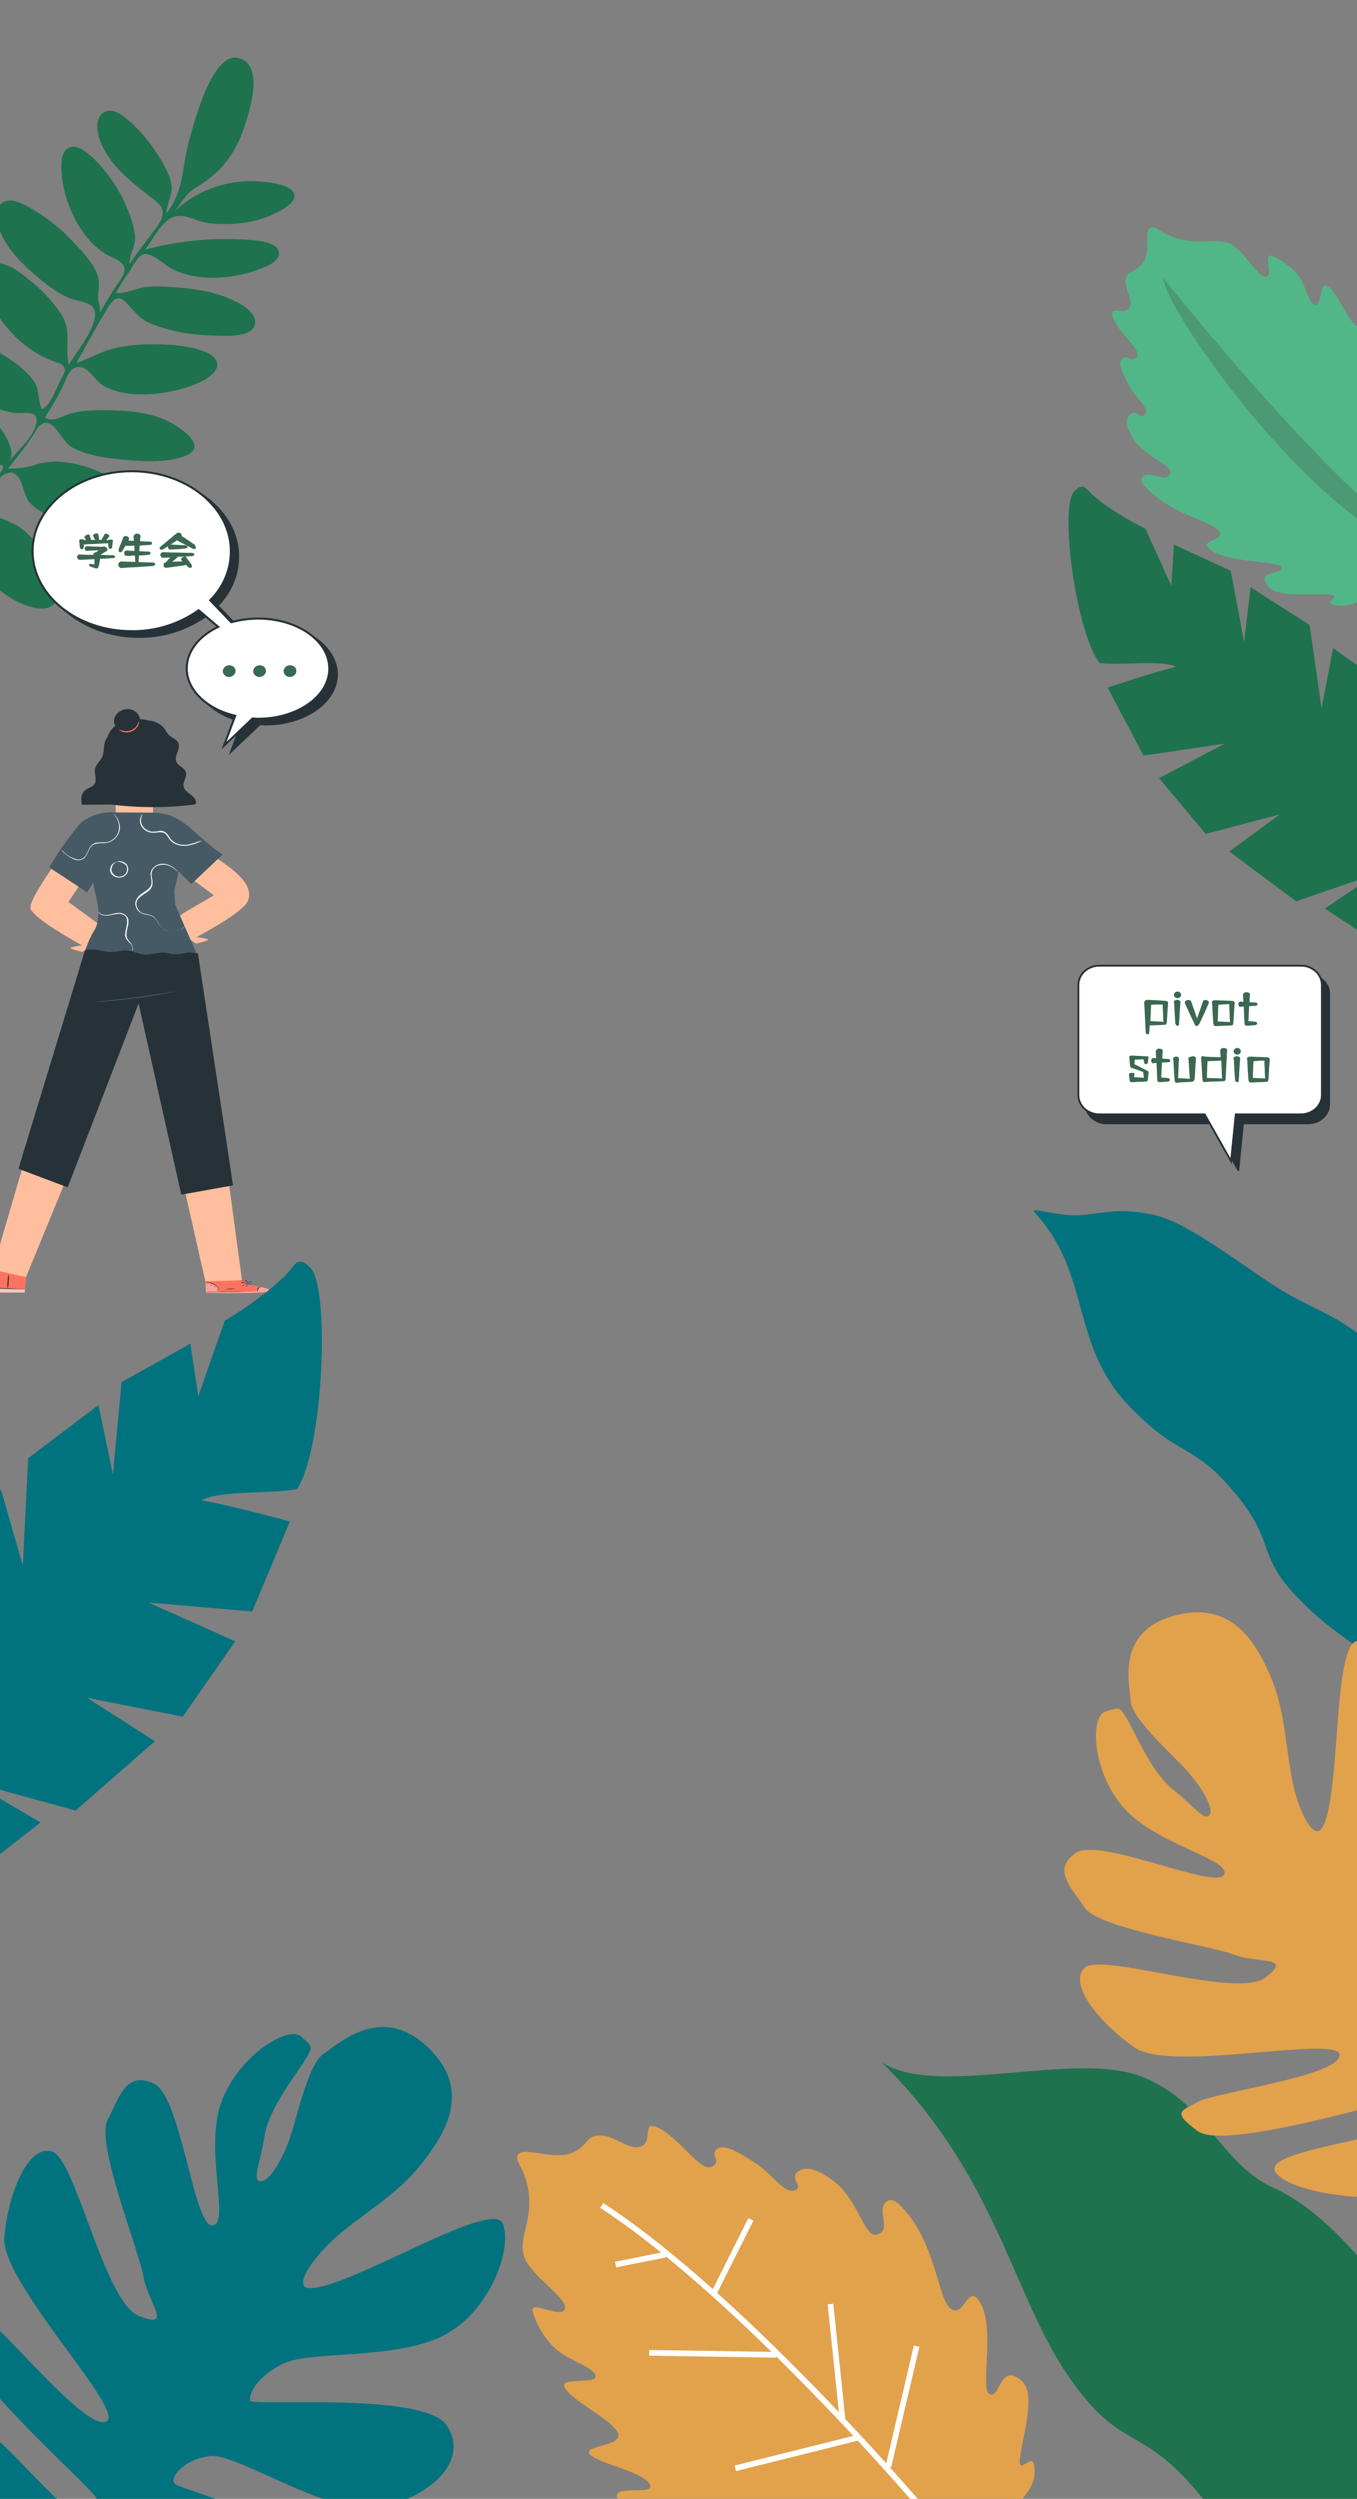<svg width="409" height="753" viewBox="0 0 409 753" fill="none" xmlns="http://www.w3.org/2000/svg">
<rect x="0" y="0" width="409" height="753" fill="#808080" stroke="none"/>
<g clip-path="url(#clip0_308_3935)">
<path d="M-0.872 65.5C-0.982 64 -0.763 62.2 0.545 61.2C3.381 59.1 7.635 61.8 10.034 63.2C14.615 65.9 18.65 69.2 22.141 73L21.595 72.4C24.54 75.6 28.139 79 29.448 83.1C30.212 85.5 29.557 87.4 29.557 89.8C29.557 91.1 30.648 93.3 29.884 94.6C31.411 92 32.938 89.4 34.574 86.8C35.556 85.3 37.846 82.7 37.519 80.8C37.083 78.5 33.483 77.6 31.629 76.4C23.886 71.6 19.087 60.4 18.541 52.1C18.432 50.2 18.214 46.4 20.177 44.9C22.795 42.8 26.394 46.1 28.248 47.8C32.611 52.1 35.992 57.1 38.173 62.5C39.482 65.2 40.246 68 40.682 70.9C41.009 74.1 38.937 76.6 39.046 79.6C41.009 76.6 43.191 73.8 45.372 70.9C46.79 68.8 49.516 66.1 48.971 63.5C48.753 62.1 47.553 61.1 46.462 60.2C40.246 55.3 34.138 51 30.757 43.8C29.557 41.2 28.139 36.3 30.975 34.1C33.811 31.8 37.628 35.3 39.7 37.1C43.081 40.3 45.917 43.8 48.208 47.7C49.843 50.3 51.48 53.3 51.698 56.3C51.916 59.1 50.171 61.5 50.171 64.3C55.624 57.3 54.752 50.3 57.042 42.2C58.351 37.6 64.131 14.2 72.638 17.7C79.619 20.5 75.038 34.1 73.511 38.6C72.093 43 69.803 47 66.64 50.6C64.349 52.9 61.841 54.9 58.896 56.6C55.515 58.7 54.533 61.7 52.025 64.3C57.696 58.5 65.658 55 74.165 54.6C77.328 54.5 88.235 54.8 88.78 58.9C88.78 61 86.272 62.4 84.636 63.4C79.291 66.5 72.857 67.7 66.531 67.5C64.022 67.5 61.514 67.1 59.223 66.3C57.478 65.7 55.406 64.8 53.443 65.1C48.862 65.7 46.244 72.2 43.736 75.2C54.424 72.4 65.549 71.4 76.674 72.4C79.51 72.7 85.181 73.6 83.872 77.3C83.218 79.1 80.491 80.2 78.746 80.9C70.784 84.1 59.66 85.1 51.807 81C49.625 79.9 45.699 75.8 43.081 76.7C41.445 77.2 39.918 80.5 39.046 81.7C37.519 83.8 36.21 86 34.901 88.3C37.737 88.5 40.028 87.3 42.754 86.7C45.808 86.1 48.862 86.3 51.916 86.5C57.478 86.9 63.368 87.6 68.494 89.7C71.548 91 77.001 93.5 76.892 97.2C76.674 102 67.403 101.2 64.022 101.1C57.914 101 51.807 99.9 46.135 97.8C41.773 96.2 40.682 93.7 37.628 90.8C35.229 88.5 33.593 90.9 32.175 93.2C29.012 98.5 26.067 104 23.013 109.4C26.285 108.3 29.23 106.6 32.502 105.5C36.101 104.4 39.919 103.9 43.627 103.8C49.407 103.6 56.388 103.9 61.732 106C67.621 108.4 65.876 112.2 61.405 114.6C53.77 118.7 38.282 121.1 30.539 115.8C28.248 114.2 26.285 109.9 23.013 110.7C20.614 111.3 19.85 114.6 18.978 116.3C17.451 119.6 15.488 122.7 13.524 125.8C16.033 127.5 18.759 125.3 21.268 124.6C24.758 123.6 28.466 123.6 31.957 123.6C38.064 123.7 44.608 124.1 50.171 126.7C53.77 128.4 63.15 134.3 56.06 137.3C51.48 139.2 45.59 139.1 40.682 138.8C34.683 138.4 26.939 137.7 21.704 134.8C18.978 133.3 17.233 128.2 14.397 127.5C11.779 126.9 10.798 130.1 9.489 131.9C7.308 135.1 4.908 138.2 2.4 141.2C5.344 141.3 8.289 140.9 11.125 139.9C14.07 139 17.342 138.9 20.395 139.4C25.303 140.1 29.884 141.8 34.029 144.3C37.955 146.6 47.553 153.2 40.573 157C32.066 161.7 15.815 158.1 9.271 151.8C6.871 149.6 7.198 144.1 4.145 142.6C0.327 140.8 -5.999 151 -7.962 153.2C-2.399 155.7 3.054 156.2 7.744 160.3C11.234 163.5 13.961 167.3 15.706 171.5C17.996 176.8 19.087 185.1 10.252 183.1C1.091 181.2 -10.579 170.1 -9.271 161C-9.052 159.7 -7.526 157 -7.744 155.7C-8.507 152.6 -11.016 156.6 -11.997 157.6C-14.615 160.1 -17.341 162.5 -20.068 164.8C-23.449 167.7 -26.939 170.6 -30.102 173.8C-30.975 174.7 -35.992 180.5 -37.301 177.3C-38.173 175.1 -33.265 172.4 -31.738 171.5C-27.703 169 -23.886 166.3 -20.286 163.3C-18.214 161.5 -16.142 159.7 -14.179 157.9C-12.87 156.7 -8.18 153.8 -11.016 152.7C-12.106 152.3 -13.96 153.3 -15.051 153.5C-16.687 153.8 -18.432 153.8 -20.177 153.7C-26.067 153.3 -32.175 151.1 -37.192 148.2C-40.027 146.5 -51.152 138.8 -42.1 136.8C-35.774 135.5 -28.03 137.6 -22.25 139.9C-16.142 142.4 -12.215 147 -9.052 152.3C-6.435 149.6 -3.599 147.1 -1.309 144.2C-0.872 143.7 1.418 141.2 0.873 140.4C0.109 139.5 -3.163 140.8 -4.144 140.9C-13.415 141.8 -23.449 135 -28.575 128.3C-30.539 125.8 -32.175 122 -28.903 119.9C-25.631 117.8 -19.959 119.1 -16.36 119.9C-10.797 121.2 -4.799 123.6 -0.982 127.7C1.091 130 5.017 136 2.727 139C5.453 135.6 10.361 131.6 11.016 127.2C11.561 123.3 7.089 124.8 4.036 124.4C-4.799 123 -15.051 115.3 -18.977 108C-21.486 103.3 -17.341 101.8 -12.325 102.3C-6.544 102.9 -1.091 105.4 3.49 108.6C6.108 110.4 9.053 112.8 10.579 115.5C11.997 118 11.343 120.9 12.652 123.3C15.16 122.3 17.015 117.1 17.996 115C18.432 114.1 19.632 112.4 19.523 111.4C19.305 109.6 17.56 109.4 15.924 108.8C6.98 105.5 -0.654 97.2 -3.708 88.9C-4.69 86.1 -6.108 81 -2.29 79.6C1.418 78.3 6.217 82.2 8.616 84.2C12.652 87.3 16.142 91 18.759 95.2C21.595 100 19.523 105 20.723 110C22.577 106.4 31.848 96 27.485 92C25.303 90.7 22.25 90.6 19.959 89.4C15.924 87.5 11.997 84.2 8.507 81C4.036 76.9 -0.436 71.6 -0.872 65.5Z" fill="#1E724E"/>
<path d="M29.775 278.5L28.576 277.6V277.5V277.6L20.614 271.8L23.995 266.7L15.815 261.2C15.815 261.6 8.18 272 9.271 274C10.689 276.9 20.614 282.6 24.758 284.9C23.668 285 22.577 285.2 21.486 285.5C20.395 285.8 23.777 286.6 24.649 286.8C24.976 286.9 25.631 286.4 26.285 285.8L26.503 285.9L26.721 285.4C27.485 284.7 28.139 284 28.794 283.2C29.012 282.4 29.012 281.5 28.903 280.7L29.775 278.5Z" fill="#FFBE9D"/>
<path d="M54.206 276L55.406 275.1V275V275.1L64.458 269.8L55.733 263.3L63.259 257.3C69.148 261.1 76.892 266.1 74.711 271.5C73.511 274.5 63.368 280.2 59.223 282.4C60.314 282.5 61.404 282.7 62.495 283C63.477 283.3 60.205 284.1 59.332 284.3C59.005 284.4 58.351 283.9 57.696 283.3L57.478 283.4L57.26 282.9C56.496 282.2 55.842 281.5 55.188 280.7C54.969 279.9 54.969 279 55.079 278.2L54.206 276Z" fill="#FFBE9D"/>
<path d="M40.027 251.4C40.791 251.5 41.554 251.4 42.209 251.1C42.972 250.9 43.627 250.5 44.172 250.1C44.717 249.7 45.154 249.1 45.481 248.5C45.808 247.9 46.026 247.2 46.026 246.5C46.135 243.7 46.244 240.9 46.244 240.9C46.244 240.9 50.825 240.5 51.261 236.3C51.697 232.1 51.479 222.4 51.479 222.4C48.971 221.2 46.135 220.7 43.299 220.9C40.464 221.1 37.737 221.9 35.337 223.4L34.683 223.8L34.901 246.4C34.901 247.7 35.447 248.9 36.428 249.9C37.301 250.7 38.609 251.3 40.027 251.4Z" fill="#FFBE9D"/>
<path d="M39.809 216.8C37.083 216.7 34.465 218.4 33.156 220.5C31.848 222.6 31.629 224.9 31.411 227.3C31.302 231.9 31.411 236.4 31.738 241C31.738 241.3 31.848 241.7 32.066 242C32.393 242.3 32.829 242.4 33.265 242.4C41.773 243.5 50.389 243.5 58.896 242.4C59.441 241.5 58.678 240.4 57.805 239.7C56.933 239 55.733 238.3 55.406 237.3C54.861 235.7 56.606 234 55.951 232.5C55.406 231.3 53.77 230.8 53.225 229.7C52.243 227.8 54.752 225.5 53.661 223.7C53.115 222.7 51.698 222.3 50.934 221.5C50.171 220.8 49.843 219.8 49.189 219.1C47.989 217.9 46.353 217.2 44.608 217.1C43.081 216.7 41.445 216.6 39.809 216.8Z" fill="#263238"/>
<path d="M33.265 221.6C32.066 222.1 31.52 223.4 31.411 224.6C31.193 225.8 31.302 227.1 30.757 228.2C30.211 229.3 29.012 230.3 28.684 231.5C28.248 233.1 29.448 235.1 28.357 236.4C27.703 237.3 26.285 237.5 25.522 238.3C24.322 239.3 24.431 241.1 24.649 242.5L39.918 242.4" fill="#263238"/>
<path d="M38.828 220.1C39.7 220.1 40.573 219.8 41.227 219.2C41.882 218.6 42.209 217.9 42.209 217C42.209 216.2 41.773 215.4 41.227 214.8C40.573 214.2 39.809 213.8 38.937 213.7C38.064 213.6 37.192 213.8 36.428 214.2C35.665 214.6 35.01 215.2 34.683 215.9C34.356 216.6 34.247 217.3 34.465 218.1C34.792 218.8 35.338 219.4 35.992 219.7C36.755 220.1 37.519 220.3 38.391 220.3C39.264 220.3 40.027 220.1 40.791 219.7" fill="#263238"/>
<path d="M41.882 217.4C41.991 217.8 41.882 218.2 41.663 218.5C41.336 219.4 40.573 220 39.7 220.4C38.828 220.8 37.737 220.8 36.864 220.5C36.21 220.3 35.774 220 35.883 219.9C35.883 219.9 36.319 220.1 36.974 220.2C37.846 220.4 38.828 220.4 39.591 220C40.464 219.7 41.118 219 41.445 218.3C41.773 217.8 41.773 217.4 41.882 217.4Z" fill="#FF725E"/>
<path d="M57.696 266.4L53.879 262.7L52.57 268.2L52.788 272.5C52.788 272.7 57.805 284 57.805 284C59.877 288.3 60.641 292.9 60.205 297.6L23.776 296.6C23.776 296.6 24.322 286.9 28.357 280.5C30.211 277.6 29.775 273.2 28.903 269.9C28.575 268.8 28.248 267.1 28.139 266V265.8L26.285 268.9L14.833 261.4C18.541 254.9 23.995 248.2 24.649 247.7C27.049 245.9 29.993 244.9 33.047 244.8L47.226 244.9C47.989 245 48.753 245.1 49.407 245.3C51.152 245.4 54.206 246.8 57.587 249.7C60.423 252.2 63.695 255.3 67.076 257.5L57.696 266.4Z" fill="#455A64"/>
<path d="M34.138 245.1C34.138 245.1 34.247 245.2 34.356 245.3C34.574 245.5 34.683 245.7 34.901 245.9C35.556 246.7 35.883 247.6 36.101 248.6C36.21 249.3 36.21 250.1 35.883 250.8C35.665 251.5 35.228 252.1 34.683 252.7C34.029 253.3 33.156 253.8 32.175 254C31.193 254.2 30.211 254 29.23 254.2C28.794 254.3 28.357 254.4 27.921 254.7C27.594 255 27.267 255.3 27.049 255.7C26.612 256.5 26.394 257.3 25.849 258C25.631 258.4 25.303 258.7 24.867 258.9C24.54 259.1 24.104 259.2 23.667 259.2C22.904 259.2 22.14 259 21.595 258.6C20.613 258.1 19.85 257.5 19.087 256.8C18.869 256.6 18.759 256.4 18.65 256.2C18.541 256 18.541 256 18.541 256C18.541 256 18.759 256.3 19.305 256.8C19.959 257.5 20.832 258.1 21.813 258.5C22.468 258.8 23.122 259 23.776 259C24.104 259 24.54 258.9 24.867 258.7C25.194 258.5 25.521 258.2 25.74 257.9C26.176 257.3 26.503 256.4 26.939 255.6C27.157 255.2 27.485 254.8 27.812 254.5C28.248 254.2 28.684 254 29.23 253.9C30.32 253.8 31.302 253.9 32.175 253.8C33.047 253.6 33.811 253.2 34.465 252.6C35.01 252.1 35.447 251.4 35.665 250.7C35.883 250.1 35.883 249.4 35.883 248.8C35.774 247.9 35.447 246.9 34.901 246.1C34.356 245.4 34.138 245.1 34.138 245.1Z" fill="#F5F5F5"/>
<path d="M35.338 259.6C35.556 259.5 35.774 259.5 35.992 259.5C36.537 259.5 37.192 259.7 37.628 260C37.955 260.2 38.282 260.5 38.392 260.9C38.61 261.3 38.719 261.7 38.61 262.2C38.61 262.7 38.392 263.2 37.955 263.6C37.628 264 37.083 264.3 36.537 264.4C35.992 264.5 35.447 264.5 34.901 264.3C34.356 264.1 33.92 263.8 33.593 263.4C33.265 263 33.156 262.6 33.156 262.2C33.156 261.8 33.265 261.4 33.374 261.1C33.593 260.6 34.029 260.2 34.574 259.9C34.901 259.7 35.12 259.6 35.338 259.6C35.338 259.6 35.12 259.7 34.792 259.9C34.356 260.2 34.029 260.6 33.811 261.1C33.702 261.4 33.593 261.8 33.593 262.2C33.593 262.6 33.811 262.9 34.029 263.2C34.356 263.6 34.683 263.9 35.12 264C35.556 264.2 36.101 264.2 36.537 264.1C36.974 264 37.41 263.7 37.737 263.4C38.064 263.1 38.282 262.6 38.282 262.2C38.282 261.8 38.282 261.5 38.173 261.1C38.064 260.8 37.737 260.5 37.41 260.3C36.974 260 36.428 259.8 35.883 259.7C35.556 259.6 35.338 259.7 35.338 259.6Z" fill="#F5F5F5"/>
<path d="M60.968 253.3C60.641 253.5 60.423 253.6 60.096 253.7C59.332 254.1 58.46 254.4 57.587 254.6C56.279 255 54.861 255 53.552 254.6C52.788 254.4 52.025 253.9 51.48 253.4C50.934 252.8 50.607 252.1 50.062 251.5C49.844 251.2 49.516 251 49.08 250.9C48.753 250.8 48.317 250.8 47.88 250.8C47.117 250.9 46.244 251 45.481 250.9C44.827 250.8 44.172 250.5 43.627 250.1C43.081 249.7 42.645 249.2 42.427 248.6C42.1 247.8 42.1 246.9 42.427 246.1C42.536 245.9 42.645 245.7 42.754 245.5C42.863 245.4 42.863 245.3 42.972 245.3C42.863 245.6 42.754 245.9 42.645 246.1C42.427 246.9 42.427 247.7 42.754 248.5C42.972 249 43.409 249.5 43.954 249.9C44.499 250.3 45.045 250.5 45.699 250.6C46.462 250.6 47.226 250.6 47.989 250.4C48.426 250.3 48.862 250.4 49.298 250.5C49.734 250.7 50.062 250.9 50.389 251.3C50.934 251.9 51.261 252.7 51.807 253.2C52.352 253.7 52.897 254.1 53.661 254.3C54.861 254.7 56.279 254.7 57.478 254.3C58.351 254.1 59.223 253.8 59.987 253.5C60.314 253.5 60.641 253.3 60.968 253.3Z" fill="#F5F5F5"/>
<path d="M55.951 278.8C55.951 278.9 55.951 278.9 55.951 278.8C55.842 279 55.842 279 55.733 279.1C55.515 279.4 55.188 279.7 54.861 279.9C54.315 280.3 53.661 280.5 53.007 280.7C52.134 280.9 51.152 280.8 50.389 280.5C49.407 280.1 48.535 279.5 47.989 278.6C47.335 277.7 46.899 276.6 45.808 276.1C45.263 275.8 44.608 275.7 43.954 275.6C43.191 275.5 42.536 275.2 41.991 274.8C41.445 274.3 41.009 273.7 40.9 273C40.682 272.3 40.791 271.6 41.118 271C41.445 270.4 41.991 269.8 42.536 269.4C43.081 269 43.736 268.6 44.281 268.2C44.827 267.8 45.263 267.3 45.481 266.8C45.699 266.2 45.699 265.7 45.59 265.1C45.481 264.5 45.481 263.9 45.372 263.4C45.372 262.8 45.59 262.3 45.917 261.8C46.244 261.4 46.681 261 47.117 260.8C47.553 260.5 48.099 260.4 48.644 260.3C49.516 260.2 50.498 260.4 51.261 260.8C51.807 261.1 52.352 261.4 52.897 261.9C53.225 262.2 53.443 262.5 53.77 262.8C53.879 262.9 53.988 263 53.988 263.1C53.988 263.1 53.661 262.7 52.788 262C52.352 261.6 51.807 261.3 51.152 261C50.389 260.6 49.516 260.5 48.644 260.6C48.099 260.7 47.662 260.8 47.226 261C46.79 261.2 46.353 261.6 46.135 262C45.808 262.4 45.699 263 45.699 263.5C45.699 264.1 45.808 264.6 45.917 265.2C46.026 265.8 46.026 266.5 45.808 267.1C45.59 267.7 45.154 268.3 44.499 268.7C43.954 269.1 43.3 269.5 42.754 269.9C42.209 270.3 41.664 270.8 41.336 271.3C41.118 271.9 41.009 272.5 41.227 273.1C41.336 273.7 41.773 274.3 42.209 274.7C43.191 275.6 44.717 275.3 45.917 276C46.462 276.3 46.899 276.8 47.226 277.3C47.553 277.8 47.88 278.3 48.099 278.7C48.644 279.5 49.407 280.2 50.389 280.5C51.152 280.8 52.025 280.9 52.897 280.7C53.552 280.6 54.097 280.4 54.642 280C55.188 279.6 55.624 279.2 55.951 278.8Z" fill="#F5F5F5"/>
<path d="M39.591 286.5C39.809 286.3 39.919 286.1 39.919 285.9C39.919 285.6 39.919 285.2 39.7 284.9C39.591 284.6 39.373 284.3 39.046 284.1C38.719 283.7 38.282 283.3 38.064 282.9C37.737 282.4 37.628 281.8 37.737 281.2C37.846 280 38.392 278.7 38.282 277.4C38.282 277.1 38.173 276.8 38.064 276.5C37.955 276.2 37.737 276 37.41 275.8C36.865 275.5 36.21 275.3 35.556 275.4C34.356 275.5 33.156 275.9 32.175 275.9C31.738 275.9 31.411 275.9 30.975 275.8C30.648 275.7 30.212 275.5 29.993 275.3C29.884 275.2 29.666 275 29.666 274.8C29.557 274.7 29.557 274.6 29.557 274.6C29.666 274.8 29.884 275 30.102 275.2C30.648 275.6 31.411 275.8 32.175 275.7C33.156 275.7 34.247 275.2 35.556 275.1C36.319 275 36.974 275.2 37.628 275.6C37.955 275.8 38.173 276.1 38.392 276.4C38.61 276.7 38.719 277.1 38.719 277.4C38.828 278.8 38.173 280.1 38.173 281.2C38.064 281.7 38.173 282.3 38.392 282.8C38.61 283.2 38.937 283.6 39.264 284C39.591 284.3 39.809 284.7 39.919 285.1C40.028 285.4 40.028 285.7 40.028 286C40.028 286.4 39.591 286.5 39.591 286.5Z" fill="#F5F5F5"/>
<path d="M25.195 289.6C24.54 290.6 -2.727 384.4 -2.727 384.4L6.871 387.2L43.518 298L25.195 289.6Z" fill="#FFBE9D"/>
<path d="M41.773 297.1L61.95 386.4L73.075 386.8L60.314 292.3L41.773 297.1Z" fill="#FFBE9D"/>
<path d="M25.631 286.3L5.562 352.2L20.396 357.8L41.773 302.4L54.642 360L70.239 357.2L59.66 287.3L58.242 287.1C57.369 287 56.497 287 55.624 287.2L54.642 287.4C53.552 287.6 52.352 287.6 51.261 287.4L50.607 287.2C49.625 287 48.535 287 47.444 287.2L45.699 287.5C44.39 287.7 43.081 287.7 41.882 287.3L40.137 286.8C38.937 286.4 37.737 286.3 36.537 286.5L34.901 286.8C34.029 286.9 33.047 286.9 32.175 286.8L29.448 286.3C28.357 286.1 27.158 286.1 25.958 286.2L25.631 286.3Z" fill="#263238"/>
<path d="M52.788 298.8C52.461 298.9 52.243 299 51.916 299C51.37 299.1 50.498 299.3 49.407 299.5C47.226 299.9 44.281 300.4 41.009 300.8C37.737 301.2 34.683 301.5 32.611 301.7C31.52 301.8 30.648 301.9 29.993 301.9C29.666 301.9 29.339 301.9 29.012 301.9C29.339 301.8 29.666 301.8 29.993 301.8L32.502 301.5C34.683 301.3 37.628 300.9 40.9 300.5C44.172 300.1 47.117 299.6 49.298 299.3L51.807 298.9C52.243 298.9 52.461 298.8 52.788 298.8Z" fill="#455A64"/>
<path d="M73.729 386.9V385.8L61.95 386.1L62.059 389.6H62.822C66.094 389.7 79.292 389.8 81.364 389.2C83.654 388.5 73.729 386.9 73.729 386.9Z" fill="#FF725E"/>
<g opacity="0.6">
<path opacity="0.6" d="M66.204 389.4C65.985 388.5 65.44 387.8 64.677 387.3C63.913 386.8 62.932 386.6 61.95 386.7L62.059 389.5L66.204 389.4Z" fill="white"/>
</g>
<g opacity="0.6">
<path opacity="0.6" d="M78.528 387.8C78.528 387.8 82.018 388.6 81.582 389.1C81.146 389.6 67.84 389.9 61.95 389.6V389.4L77.546 389.1C77.546 389.1 77.874 387.8 78.528 387.8Z" fill="white"/>
</g>
<path d="M61.841 389.4C61.95 389.4 61.95 389.4 62.059 389.4H62.604H64.677C66.422 389.4 68.93 389.4 71.657 389.3C74.383 389.2 76.892 389.1 78.637 389L80.709 388.9H81.255C81.364 388.9 81.364 388.9 81.473 388.9H81.255H80.709L78.637 389C76.892 389.1 74.383 389.2 71.657 389.2C68.93 389.3 66.422 389.3 64.677 389.3H62.604H62.059L61.841 389.4Z" fill="#263238"/>
<path d="M77.546 389.3C77.656 389 77.764 388.7 77.874 388.4C78.092 388.1 78.31 387.9 78.528 387.7C78.201 387.8 77.874 388 77.656 388.3C77.546 388.6 77.546 388.9 77.546 389.3Z" fill="#263238"/>
<path d="M74.056 387.9C74.056 387.9 74.274 387.7 74.383 387.5C74.602 387.3 74.602 387.1 74.602 387C74.602 387 74.383 387.2 74.274 387.4C74.165 387.6 74.056 387.8 74.056 387.9Z" fill="#263238"/>
<path d="M73.075 387.5C73.075 387.5 73.293 387.4 73.511 387.3C73.729 387.1 73.838 387 73.838 387C73.838 387 73.62 387.1 73.402 387.2C73.184 387.3 73.075 387.4 73.075 387.5Z" fill="#263238"/>
<path d="M72.529 386.5C72.747 386.6 72.966 386.6 73.184 386.6C73.402 386.6 73.62 386.6 73.838 386.5C73.62 386.4 73.402 386.4 73.184 386.4C72.856 386.4 72.638 386.5 72.529 386.5Z" fill="#263238"/>
<path d="M72.311 385.9C72.748 386.1 73.293 386.1 73.729 386C73.511 386 73.293 386 73.075 386C72.748 385.9 72.529 385.9 72.311 385.9Z" fill="#263238"/>
<path d="M74.492 387C74.711 387 75.038 387 75.256 387C75.474 387 75.801 386.9 76.019 386.8C76.128 386.8 76.347 386.7 76.456 386.6L76.565 386.5C76.565 386.5 76.565 386.4 76.674 386.4V386.3L76.565 386.2C76.237 386.1 75.91 386.1 75.692 386.1C75.474 386.1 75.147 386.3 74.929 386.6C74.82 386.7 74.711 386.9 74.711 387C74.711 387.1 74.711 387.1 74.711 387.2C74.82 387 74.929 386.8 75.038 386.6C75.256 386.4 75.474 386.3 75.692 386.2C76.019 386.1 76.347 386.1 76.565 386.2C76.674 386.3 76.674 386.4 76.565 386.5C76.456 386.6 76.347 386.6 76.128 386.7C75.91 386.8 75.583 386.8 75.365 386.9C74.711 387 74.492 387 74.492 387Z" fill="#263238"/>
<path d="M74.602 387C74.602 386.9 74.711 386.9 74.711 386.8C74.711 386.7 74.711 386.6 74.711 386.6C74.711 386.4 74.602 386.3 74.493 386.1C74.383 386 74.383 385.9 74.274 385.9C74.165 385.8 74.056 385.8 73.947 385.8H73.838C73.838 385.8 73.729 385.8 73.729 385.9V386V386.1C73.729 386.2 73.838 386.3 73.838 386.4C73.947 386.5 74.056 386.7 74.165 386.8C74.274 386.9 74.383 387 74.602 387C74.493 387 74.383 386.9 74.165 386.7C74.056 386.6 73.947 386.5 73.838 386.3C73.729 386.2 73.62 385.9 73.838 385.9C74.056 385.9 74.165 386 74.383 386.2C74.493 386.3 74.602 386.5 74.602 386.6C74.602 386.7 74.602 386.9 74.602 387Z" fill="#263238"/>
<path d="M61.95 386.6C61.95 386.6 62.277 386.6 62.822 386.6C63.477 386.7 64.131 386.9 64.677 387.2C65.222 387.5 65.658 388 65.876 388.6C66.094 389 66.094 389.3 66.094 389.3C66.094 389.2 66.094 389.2 66.094 389.1C66.094 388.9 65.985 388.7 65.985 388.6C65.767 388 65.331 387.5 64.786 387.1C64.24 386.7 63.477 386.5 62.822 386.5C62.604 386.5 62.386 386.5 62.168 386.5C62.168 386.6 62.059 386.6 61.95 386.6Z" fill="#263238"/>
<path d="M67.731 388.4C68.821 388.6 70.021 388.5 71.112 388.3C71.112 388.3 70.348 388.3 69.367 388.3C68.494 388.4 67.731 388.4 67.731 388.4Z" fill="#263238"/>
<path d="M65.44 388.5C65.44 388.5 65.549 388.6 65.549 388.8C65.658 388.9 65.658 389.1 65.767 389.1C65.767 389.1 65.876 388.9 65.767 388.8C65.549 388.5 65.44 388.4 65.44 388.5Z" fill="#263238"/>
<path d="M64.459 387.6C64.459 387.6 64.568 387.7 64.677 387.8C64.786 387.9 64.895 388 64.895 387.9C64.895 387.9 64.895 387.8 64.677 387.7C64.677 387.6 64.568 387.5 64.459 387.6Z" fill="#263238"/>
<path d="M63.258 387.2C63.258 387.2 63.368 387.2 63.586 387.3C63.804 387.4 63.913 387.4 63.913 387.4C63.913 387.4 63.804 387.2 63.586 387.2C63.368 387.2 63.258 387.1 63.258 387.2Z" fill="#263238"/>
<path d="M62.386 387L62.495 387.1C62.604 387.1 62.713 387.1 62.713 387.1L62.604 387C62.495 387 62.386 387 62.386 387Z" fill="#263238"/>
<path d="M-2.617 382.5L-4.363 389.5H7.417L7.962 384.9L-2.617 382.5Z" fill="#FF725E"/>
<path d="M7.635 388.5C7.089 388.6 6.544 388.6 5.89 388.6C4.799 388.6 3.381 388.6 1.745 388.5L-2.399 388.3C-2.945 388.3 -3.49 388.3 -4.145 388.2C-3.599 388.1 -3.054 388.1 -2.399 388.1C-1.309 388.1 0.109 388.1 1.745 388.2L5.89 388.4C6.435 388.4 6.98 388.4 7.635 388.5Z" fill="#263238"/>
<path d="M2.618 383.9C2.727 384.7 2.727 385.4 2.618 386.2C2.618 387 2.508 387.7 2.29 388.5C2.181 387.7 2.181 387 2.29 386.2C2.29 385.4 2.399 384.6 2.618 383.9Z" fill="#263238"/>
<path opacity="0.6" d="M-4.363 389.5H7.417L7.526 388.5L-4.144 388.2L-4.363 389.4" fill="white"/>
<path d="M79.946 188C77.219 188 74.493 188.4 71.875 189.1L65.549 182.5C69.585 178.4 71.766 173.2 71.766 167.7C71.766 154.4 58.351 143.6 41.882 143.6C25.413 143.6 11.997 154.5 11.997 167.8C11.997 181.1 25.413 191.9 41.882 191.9C49.189 192 56.278 189.7 62.059 185.6L67.948 190.6C62.277 193.3 58.46 197.9 58.46 203.1C58.46 209.7 64.567 215.4 73.075 217.4L69.694 226.4L78.31 218.2C78.855 218.2 79.4 218.3 80.055 218.3C91.943 218.3 101.541 211.5 101.541 203.2C101.432 194.8 91.834 188 79.946 188Z" fill="#263238" stroke="#263238" stroke-width="0.619" stroke-miterlimit="10"/>
<path d="M77.764 186.4C75.038 186.4 72.311 186.8 69.694 187.5L63.368 180.9C67.403 176.8 69.584 171.6 69.584 166.1C69.584 152.8 56.169 142 39.7 142C23.231 142 9.816 152.8 9.816 166.1C9.816 179.4 23.231 190.2 39.7 190.2C47.008 190.3 54.097 188 59.877 183.9L65.767 188.9C60.096 191.6 56.278 196.2 56.278 201.4C56.278 208 62.386 213.7 70.893 215.7L67.512 224.7L76.129 216.5C76.674 216.5 77.219 216.6 77.764 216.6C89.653 216.6 99.251 209.8 99.251 201.5C99.251 193.1 89.653 186.4 77.764 186.4Z" fill="white" stroke="#263238" stroke-width="0.619" stroke-miterlimit="10"/>
<path d="M71.002 202.2C71.002 201.9 70.893 201.5 70.675 201.2C70.457 200.9 70.13 200.7 69.803 200.6C69.475 200.5 69.039 200.4 68.712 200.5C68.385 200.6 67.948 200.7 67.73 201C67.512 201.2 67.294 201.6 67.185 201.9C67.076 202.2 67.185 202.6 67.294 202.9C67.403 203.2 67.73 203.5 67.948 203.7C68.276 203.9 68.603 204 69.039 204C69.585 204 70.021 203.8 70.348 203.5C70.784 203.1 71.002 202.7 71.002 202.2Z" fill="#3A6951"/>
<path d="M80.164 202.2C80.164 201.9 80.055 201.5 79.837 201.2C79.619 200.9 79.291 200.7 78.964 200.6C78.637 200.5 78.201 200.4 77.874 200.5C77.546 200.6 77.11 200.7 76.892 201C76.674 201.2 76.456 201.6 76.347 201.9C76.238 202.2 76.347 202.6 76.456 202.9C76.565 203.2 76.892 203.5 77.11 203.7C77.437 203.9 77.765 204 78.201 204C78.746 204 79.182 203.8 79.51 203.5C79.946 203.1 80.164 202.7 80.164 202.2Z" fill="#3A6951"/>
<path d="M89.326 202.2C89.326 201.9 89.217 201.5 88.998 201.2C88.78 200.9 88.453 200.7 88.126 200.6C87.799 200.5 87.362 200.4 87.035 200.5C86.708 200.6 86.272 200.7 86.054 201C85.835 201.2 85.617 201.6 85.508 201.9C85.399 202.2 85.508 202.6 85.617 202.9C85.726 203.2 86.054 203.5 86.272 203.7C86.599 203.9 86.926 204 87.362 204C87.908 204 88.344 203.8 88.671 203.5C89.217 203.1 89.326 202.7 89.326 202.2Z" fill="#3A6951"/>
<path opacity="0.8" d="M32.502 162.8C32.611 162.7 32.938 162.6 33.265 162.6C33.593 162.6 33.702 162.6 33.92 162.7C34.029 162.8 34.138 162.9 34.029 163C34.029 163.1 33.92 163.5 33.92 164C33.811 164.6 33.811 164.9 33.811 165C33.702 165.2 33.483 165.4 33.265 165.4C33.047 165.4 32.829 165.3 32.72 165C32.72 165 32.611 164.5 32.611 163.7C32.175 163.7 30.866 163.8 28.794 163.9C26.721 164 25.631 164 25.303 164.1C25.303 164.5 25.194 164.9 25.194 165.1C25.085 165.4 24.867 165.5 24.649 165.5C24.431 165.5 24.213 165.4 24.104 165.1C24.104 165 23.995 164.7 23.995 164C23.886 163.4 23.886 163 23.886 162.9C23.886 162.8 23.886 162.7 23.995 162.6C24.104 162.5 24.322 162.5 24.649 162.5C24.976 162.5 25.194 162.6 25.303 162.7H25.958L25.522 162.1C25.413 162 25.413 161.8 25.522 161.7C25.631 161.5 25.74 161.4 26.067 161.2C26.285 161.1 26.612 161.1 26.721 161.1C26.939 161.1 27.049 161.2 27.049 161.4C27.376 162.3 27.485 162.8 27.485 162.7H28.684L28.139 161.6C28.03 161.5 28.03 161.3 28.139 161.2C28.248 161 28.466 160.9 28.684 160.8C28.903 160.7 29.23 160.7 29.339 160.8C29.557 160.9 29.666 161 29.666 161.1C29.775 162 29.884 162.5 29.884 162.6V162.7H30.648V162.6C30.648 162.5 30.757 162.3 31.084 161.8C31.302 161.4 31.411 161.1 31.52 161C31.629 160.9 31.738 160.8 31.848 160.8C31.956 160.8 32.284 160.8 32.502 161C32.72 161.1 32.829 161.3 32.938 161.4C33.047 161.6 32.938 161.7 32.829 161.8C32.72 161.9 32.611 162 32.502 162.2C32.284 162.5 32.066 162.6 32.066 162.7L32.502 162.8ZM29.121 166.3L29.666 165.8C27.485 165.9 26.285 166 26.176 166C25.958 166 25.849 166 25.74 165.8C25.631 165.7 25.522 165.5 25.522 165.3C25.522 165.1 25.522 164.9 25.74 164.8C25.849 164.7 25.958 164.6 26.176 164.6C26.285 164.6 27.049 164.6 28.357 164.7C29.666 164.7 30.43 164.8 30.866 164.8C30.975 164.7 31.193 164.6 31.411 164.7C31.629 164.7 31.848 164.8 32.066 165C32.284 165.2 32.393 165.4 32.393 165.6C32.393 165.8 32.284 166 32.066 166.1L30.212 167.2C32.175 167.3 33.374 167.3 33.811 167.3C34.465 167.3 34.683 167.5 34.683 167.7C34.683 168 34.356 168.2 33.811 168.2C33.483 168.2 32.284 168.3 30.102 168.4C30.102 169.2 29.993 169.8 29.775 170.4C29.666 171 29.448 171.3 29.23 171.3C29.121 171.3 29.012 171.3 28.903 171.3C28.903 171.3 28.576 171.2 28.03 171C27.594 170.8 27.267 170.7 27.158 170.7C26.939 170.6 26.83 170.4 26.83 170.2C26.939 170 27.049 169.9 27.267 169.9L28.466 170.1C28.466 169.5 28.466 169 28.466 168.5C25.958 168.6 24.54 168.7 24.213 168.7C23.995 168.7 23.776 168.7 23.558 168.5C23.34 168.3 23.231 168.1 23.231 167.9C23.231 167.7 23.34 167.5 23.449 167.3C23.668 167.1 23.886 167 24.104 167.1C24.322 167.1 25.631 167.2 28.139 167.2C28.139 167 28.139 166.8 28.248 166.7C28.357 166.6 28.576 166.5 28.903 166.4H29.121V166.3ZM42.1 169.4L45.808 169.5C46.462 169.5 46.79 169.7 46.79 170C46.79 170.3 46.462 170.5 45.808 170.6C45.372 170.6 43.845 170.7 41.227 170.9C38.61 171 37.083 171.1 36.646 171.2C36.428 171.2 36.21 171.1 35.992 170.9C35.774 170.7 35.665 170.5 35.665 170.2C35.665 169.9 35.774 169.7 35.883 169.5C36.101 169.3 36.319 169.2 36.537 169.2C36.974 169.2 38.392 169.3 40.791 169.3V169.2C40.791 169 40.682 168.4 40.682 167.4C39.373 167.5 38.61 167.5 38.173 167.5C37.955 167.5 37.737 167.4 37.628 167.3C37.519 167.1 37.41 166.9 37.41 166.7C37.41 166.5 37.519 166.3 37.628 166.1C37.737 165.9 37.955 165.9 38.173 165.9C38.501 165.9 39.373 166 40.573 166L40.464 164.4C39.155 164.5 38.501 164.5 38.282 164.5C38.064 164.5 37.955 164.5 37.846 164.4C37.41 165.1 37.192 165.6 36.864 166C36.646 166.4 36.319 166.5 36.101 166.4C35.774 166.3 35.665 166 35.774 165.6C35.774 165.4 35.992 164.8 36.428 163.8C36.864 162.8 37.083 162.2 37.083 162C37.192 161.8 37.301 161.7 37.519 161.6C37.737 161.5 37.955 161.5 38.282 161.6C38.501 161.7 38.719 161.8 38.828 162C38.937 162.2 38.937 162.4 38.828 162.6L38.719 162.9L40.355 163C40.355 162.5 40.246 162 40.246 161.7C40.246 161.5 40.355 161.2 40.573 161.1C40.791 160.9 41.009 160.8 41.336 160.8C41.663 160.8 41.882 160.9 42.1 161.1C42.318 161.3 42.427 161.5 42.318 161.7L42.209 163.1C43.736 163.2 44.717 163.2 45.044 163.2C45.59 163.2 45.808 163.4 45.808 163.7C45.808 164 45.59 164.2 45.044 164.2C44.826 164.2 43.845 164.3 42.1 164.4L41.991 166.1C43.518 166.2 44.39 166.2 44.608 166.2C45.154 166.2 45.372 166.4 45.372 166.7C45.372 167 45.154 167.2 44.608 167.2C44.172 167.3 43.3 167.3 41.882 167.4C41.882 168 41.773 168.6 41.773 169.3L42.1 169.4ZM54.752 168.9C54.642 168.8 54.533 168.6 54.642 168.4C54.642 168.2 54.861 168 55.079 167.9C55.297 167.8 55.515 167.7 55.733 167.7C55.951 167.7 56.06 167.8 56.169 168L57.042 169.2C57.478 169.8 57.805 170.2 57.805 170.4C57.914 170.7 57.805 170.9 57.696 171C57.478 171.2 57.151 171.2 56.933 171C56.824 170.9 56.496 170.7 56.06 170.2C55.951 170.2 55.951 170.3 55.842 170.3C55.515 170.4 54.642 170.5 53.115 170.7L50.28 171.1C50.062 171.1 49.843 171.1 49.625 171C49.407 170.9 49.298 170.7 49.298 170.4C49.298 170.2 49.298 169.9 49.407 169.8C49.516 169.6 49.734 169.5 49.953 169.5C50.062 169.4 50.498 168.9 51.261 168C50.28 168 49.625 168.1 49.298 168.1C49.08 168.1 48.862 168 48.644 167.9C48.426 167.7 48.426 167.5 48.316 167.3C48.316 167.1 48.426 166.8 48.535 166.7C48.753 166.5 48.971 166.4 49.189 166.4C49.625 166.4 51.043 166.5 53.443 166.5C55.951 166.6 57.369 166.6 57.696 166.6C58.242 166.6 58.569 166.8 58.569 167.1C58.569 167.4 58.242 167.6 57.696 167.6C57.369 167.6 55.951 167.7 53.443 167.8C53.443 168 53.334 168.1 53.224 168.2L51.916 169.3C53.115 169.2 54.097 169.2 54.97 169.2L54.752 168.9ZM59.005 165.3C58.787 165.5 58.46 165.5 58.023 165.3C57.805 165.2 57.042 164.8 55.951 164.2C54.752 163.6 54.097 163.2 53.77 163.1C53.661 163 53.443 162.9 53.443 162.8C53.115 163 52.461 163.4 51.48 164.1C54.097 164.2 55.515 164.3 55.842 164.3C56.278 164.4 56.496 164.5 56.496 164.8C56.496 165.1 56.278 165.2 55.842 165.3C55.515 165.3 54.861 165.4 53.552 165.5C52.025 165.6 51.261 165.6 51.261 165.6C51.043 165.6 50.934 165.5 50.825 165.4C50.716 165.3 50.607 165.1 50.607 164.8C50.607 164.7 50.607 164.6 50.607 164.6C49.843 165.1 49.298 165.5 49.189 165.5C48.753 165.7 48.426 165.7 48.208 165.5C47.989 165.2 48.098 165 48.426 164.7C48.644 164.5 49.407 163.9 50.825 162.7C52.243 161.5 53.006 160.9 53.224 160.7C53.443 160.6 53.661 160.5 53.879 160.5C54.097 160.5 54.315 160.6 54.533 160.8C54.752 161 54.861 161.3 54.752 161.5L56.715 162.8C57.805 163.5 58.351 164 58.678 164.1C59.005 164.8 59.114 165 59.005 165.3Z" fill="#094325"/>
<path d="M93.143 381.7C99.578 385.8 97.724 436.2 89.544 448.7C81.146 450.3 66.422 449 60.641 452.1C69.585 453.6 87.362 458.5 87.362 458.5L76.019 485.6L44.717 482.9L70.893 494.6L55.079 517.3L26.176 511.6L46.681 524.7L22.795 545.6L-8.507 537L12.216 549.2L-2.727 560.8L-28.03 558L-16.687 566.9C-16.687 566.9 -33.811 578.7 -45.59 578.3C-57.369 577.9 -67.948 577.9 -71.33 575.2C-74.711 572.5 -77.11 550.6 -74.929 541.5C-72.748 532.4 -70.566 525.7 -70.566 525.7L-65.222 531.7L-65.44 512.4L-52.897 496.2L-50.498 511.5L-46.681 487.5L-26.176 472.8L-21.159 496.1L-17.996 464.6L0.327 449L6.871 471.8L8.507 439.4L29.666 423.4L34.029 444.3L36.646 416.5L57.369 404.9L59.769 420.7L67.73 398C67.73 398 81.909 389.7 88.235 381.8C90.416 378.3 93.143 381.7 93.143 381.7Z" fill="#00737F"/>
<path d="M93.143 689.5C104.486 690.1 148.222 662.4 151.494 670C154.766 677.6 147.24 697.9 132.189 704.5C117.138 711.1 93.47 708.3 85.29 712.3C77.11 716.3 75.038 721.6 75.365 723.4C75.801 725.2 127.717 720.7 134.588 730.8C141.351 740.9 131.098 751.3 116.047 755.4C100.996 759.6 71.875 739.2 63.477 740.1C55.079 741 50.389 747.3 53.007 748.7C55.624 750.2 87.362 759.6 96.306 766.8C105.249 774.1 106.231 783 88.017 781.6C69.803 780.2 49.08 761.9 42.863 763.5C36.647 765.1 38.282 768.4 41.118 770.4C44.063 772.3 64.895 782.6 71.439 787.6C77.983 792.7 63.804 798.2 58.678 798.8C53.552 799.4 39.591 793.1 35.992 790.2C32.502 787.4 31.193 780.5 27.485 780C23.777 779.5 21.704 788.9 19.85 789.7C17.996 790.5 8.944 785.9 8.725 783.4C8.507 780.8 15.16 777 14.506 773.1C13.852 769.2 6.326 771.5 0.655 765C-5.017 758.5 -14.397 737.8 -11.016 730.8C-7.635 723.8 13.852 752.2 21.268 756.2C26.831 758.3 30.975 756 28.794 752.4C26.612 748.7 -13.088 714 -11.997 703.8C-10.797 693.6 -8.943 696.3 -3.599 699.4C1.745 702.4 26.176 732.8 32.066 729.7C38.173 726.5 -0.109 687.5 1.309 674C2.618 660.4 8.507 646.4 15.597 648.3C22.795 650.2 31.302 693.7 41.882 697.9C52.461 702.1 44.499 693.7 43.191 685.9C41.882 678.1 28.794 645.8 32.393 638.9C35.992 632 37.846 624.1 46.244 627.8C54.642 631.5 58.242 670.6 63.913 670.6C69.585 670.6 61.623 648.4 66.531 634C71.548 619.5 86.817 610.4 90.635 613.6C94.452 616.9 94.234 616.7 92.161 620.4C90.089 624.1 81.037 635.2 79.728 643.6C78.419 652 75.801 657.3 78.637 657.3C81.473 657.3 85.727 649.7 87.799 643C89.871 636.3 93.252 621.5 97.615 618.8C101.977 616.1 114.629 603.6 128.699 616.7C142.877 629.9 133.825 643.4 127.063 652C120.301 660.6 111.903 665.5 103.177 672.5C94.561 679.6 88.017 689.2 93.143 689.5Z" fill="#00737F"/>
<path d="M455.244 847C457.644 850.3 455.68 838.9 458.625 830.6C461.57 822.3 465.824 817 465.824 803.6C465.824 790.2 453.281 767.3 447.61 752.2C441.829 737.1 443.247 728.5 430.268 708.4C417.289 688.3 400.929 667 384.242 659.5C367.446 652 364.064 633.5 343.887 625.7C323.71 617.9 282.483 632.3 265.795 621.5C299.824 655.1 304.732 689.8 320.983 714.5C337.343 739.2 343.015 729.9 360.356 750.3C377.589 770.7 369.082 772.9 385.769 796.2C405.183 823.1 436.048 821.4 455.244 847Z" fill="#1E724E"/>
<path d="M298.079 721.3C295.571 719.6 299.715 702.3 295.789 694.6C291.862 686.8 290.772 698.7 286.627 695.8C282.483 693 282.265 674.9 270.813 664.1C268.195 661.7 265.905 663.5 266.014 666.4C266.123 669.3 267.65 672.5 264.159 673.4C260.669 674.3 258.488 663.1 251.944 657.8C245.4 652.5 241.801 652.9 240.056 654.8C238.311 656.7 242.455 659.4 239.292 660.1C236.02 660.8 232.53 654.9 227.513 651.7C222.496 648.5 218.351 645.9 216.061 647.6C213.771 649.3 217.806 651.2 214.534 652.9C211.262 654.6 205.373 645.1 199.156 641.6C192.939 638.1 196.974 645 193.484 646.7C189.885 648.4 185.413 643.5 180.942 643.5C176.361 643.5 177.451 646.7 172.216 648.8C166.981 650.9 158.91 647.2 156.511 648.9C154.111 650.6 158.692 653.2 159.455 661.7C160.11 670.2 156.183 674.6 158.038 680.2C160.001 685.8 171.344 692.7 170.253 695.8C169.271 698.9 159.674 692.9 160.546 696.5C161.419 700.1 164.473 705.5 168.29 708.5C172.107 711.5 179.306 713.6 179.524 716C179.742 718.4 169.926 716.5 170.035 718.8C170.253 722.5 184.977 729.2 186.286 733.3C187.595 737.4 175.161 736.8 177.888 739.7C180.723 742.5 193.484 744.7 195.775 748.5C198.065 752.3 184.323 748.5 186.068 752.7C187.704 756.9 192.175 759.4 197.629 761.9C203.082 764.4 209.408 764.3 209.626 767.9C209.844 771.5 195.338 770.5 197.956 773.8C200.683 777.1 218.024 776.3 220.315 779.4C222.605 782.5 210.717 781.5 215.734 785.4C220.751 789.3 238.965 789.3 240.71 793.7C242.455 798.1 224.241 792.4 229.694 798.9C235.148 805.4 257.943 808.7 265.468 807.4C283.464 805 300.479 787.7 305.169 778C309.858 768.3 309.313 767.6 308.768 764.3C308.222 761 299.933 768.9 303.314 760.7C306.695 752.6 312.04 751.2 311.822 744.2C311.713 737.1 306.259 747.9 307.568 739.7C308.877 731.5 312.149 721 307.786 717.3C301.133 711.7 301.46 723.6 298.079 721.3Z" fill="#E2A14B"/>
<path d="M284.337 763.4C265.141 740.3 217.697 688.2 181.378 664.6" stroke="white" stroke-width="1.719"/>
<path d="M258.488 734.6L221.624 743.8M267.759 743.3L276.266 707L267.759 743.3ZM253.907 728.8L250.308 694.3L253.907 728.8ZM215.298 690.8L226.313 668.8L215.298 690.8ZM200.574 679.4L185.522 682.4L200.574 679.4ZM233.839 709.6L195.666 709L233.839 709.6Z" stroke="white" stroke-width="1.719"/>
<path d="M394.276 293.7H333.526C332.653 293.7 331.89 293.9 331.126 294.1C330.363 294.3 329.708 294.8 329.054 295.4C328.509 295.9 327.963 296.6 327.636 297.3C327.309 298 327.2 298.8 327.2 299.5V332.7C327.2 333.5 327.309 334.2 327.636 334.9C327.963 335.6 328.4 336.2 329.054 336.8C329.599 337.3 330.363 337.8 331.126 338.1C331.89 338.4 332.762 338.5 333.526 338.5H365.264L373.226 352.6L374.644 338.5H394.276C395.148 338.5 395.912 338.3 396.675 338.1C397.439 337.8 398.093 337.4 398.748 336.8C399.293 336.3 399.838 335.6 400.166 334.9C400.493 334.2 400.602 333.4 400.602 332.7V299.5C400.602 298.7 400.493 298 400.166 297.3C399.838 296.6 399.402 296 398.748 295.4C398.202 294.9 397.439 294.4 396.675 294.1C395.912 293.9 395.039 293.7 394.276 293.7Z" fill="#263238" stroke="#263238" stroke-width="0.557" stroke-linecap="round" stroke-linejoin="round"/>
<path d="M392.095 291H331.344C329.708 291 328.072 291.6 326.873 292.7C325.673 293.8 325.019 295.3 325.019 296.8V330C325.019 331.5 325.673 333 326.873 334.1C328.072 335.2 329.708 335.8 331.344 335.8H363.083L371.045 349.9L372.463 335.8H392.095C393.731 335.8 395.367 335.2 396.566 334.1C397.766 333 398.42 331.5 398.42 330V296.8C398.42 295.3 397.766 293.8 396.566 292.7C395.367 291.6 393.84 291 392.095 291Z" fill="white" stroke="#263238" stroke-width="0.557" stroke-miterlimit="10"/>
<path opacity="0.8" d="M346.941 302.8C346.941 303.7 346.832 305.3 346.723 307.7L350.649 307.9C350.649 307.5 350.54 306.6 350.54 305.3C350.431 303.9 350.431 303 350.431 302.7C348.795 302.7 347.595 302.7 346.941 302.8ZM351.195 301.6C351.522 301.6 351.74 301.7 351.849 301.8C352.067 301.9 352.067 302.1 352.067 302.3C352.067 302.5 351.958 303.5 351.849 305.3C351.74 307 351.74 308 351.631 308.2C351.631 308.3 351.631 308.4 351.522 308.5C351.522 308.6 351.413 308.6 351.413 308.7C351.304 308.8 351.304 308.8 351.195 308.8C351.195 308.8 351.195 308.8 351.086 308.8H350.977C350.867 308.8 350.213 308.9 349.013 308.9C347.705 309 346.832 309 346.505 309C346.505 310 346.396 310.6 346.396 310.9C346.396 311.5 346.178 311.7 345.85 311.7C345.523 311.7 345.305 311.4 345.305 310.9C345.305 310.6 345.196 309.1 345.087 306.5C344.978 303.9 344.869 302.4 344.869 302.1C344.869 301.9 344.978 301.7 345.196 301.5C345.414 301.3 345.632 301.3 345.959 301.3H346.069C346.178 301.3 346.178 301.3 346.287 301.3C346.505 301.3 347.268 301.4 348.468 301.4L351.195 301.6ZM354.903 300.8C354.576 300.8 354.358 300.7 354.139 300.5C353.921 300.3 353.812 300 353.812 299.8C353.812 299.6 353.921 299.3 354.139 299.1C354.358 298.9 354.685 298.8 354.903 298.8C355.23 298.8 355.448 298.9 355.666 299.1C355.885 299.3 355.994 299.5 355.994 299.8C355.994 300.1 355.885 300.3 355.666 300.5C355.448 300.7 355.121 300.8 354.903 300.8ZM354.903 309.1C354.576 309.1 354.358 308.9 354.249 308.4C354.249 308.2 354.139 307.1 354.03 305.2C353.921 303.4 353.921 302.3 353.812 302C353.812 301.8 353.812 301.6 354.03 301.5C354.249 301.4 354.467 301.3 354.794 301.3C355.121 301.3 355.339 301.4 355.557 301.5C355.775 301.7 355.775 301.8 355.775 302C355.775 302.3 355.666 303.3 355.557 305.2C355.448 307.1 355.448 308.1 355.339 308.4C355.448 308.9 355.23 309.1 354.903 309.1ZM363.737 301.4C363.955 301.5 364.174 301.6 364.283 301.8C364.392 302 364.392 302.2 364.283 302.4L362.865 305.6C361.992 307.4 361.556 308.5 361.338 308.7C361.12 309 360.902 309.2 360.683 309.2C360.465 309.2 360.247 309 360.029 308.6C359.92 308.4 359.484 307.3 358.611 305.6C357.848 303.8 357.302 302.8 357.193 302.5C357.084 302.3 357.084 302.1 357.193 301.8C357.302 301.6 357.521 301.4 357.739 301.4H357.848C358.066 301.3 358.393 301.3 358.611 301.4C358.829 301.5 359.047 301.7 359.047 301.9C359.047 301.8 359.593 303.4 360.793 306.9C361.992 303.5 362.538 301.9 362.538 301.8C362.538 301.6 362.756 301.4 362.974 301.4C363.192 301.4 363.41 301.2 363.737 301.4ZM367.227 302.8C367.227 303.1 367.118 303.9 367.118 305.3L367.009 307.8L370.718 308C370.718 307.6 370.609 306.7 370.609 305.3C370.499 303.9 370.499 303 370.499 302.6C369.191 302.6 368.1 302.7 367.227 302.8ZM371.263 301.6C371.59 301.6 371.808 301.7 371.917 301.8C372.135 301.9 372.135 302.1 372.135 302.3C372.135 302.5 372.026 303.5 371.917 305.3C371.808 307.1 371.808 308.1 371.699 308.3V308.4V308.5C371.699 308.6 371.699 308.7 371.59 308.8C371.481 308.9 371.372 309 371.263 309H371.154C370.936 309 370.172 309.1 368.645 309.1C367.337 309.2 366.573 309.2 366.355 309.2C366.137 309.2 365.919 309.1 365.81 308.8C365.81 308.7 365.701 308.6 365.701 308.5C365.701 308.3 365.591 307.2 365.482 305.3C365.373 303.4 365.373 302.3 365.264 302.1C365.264 301.9 365.264 301.7 365.482 301.6C365.701 301.5 365.919 301.4 366.246 301.4C366.355 301.4 366.464 301.4 366.573 301.4C366.9 301.4 367.664 301.5 368.863 301.5L371.263 301.6ZM378.461 307.9C378.789 308 378.898 308.2 378.898 308.4C378.898 308.6 378.789 308.8 378.461 308.9C378.352 308.9 377.916 309 377.153 309C376.389 309.1 375.953 309.1 375.735 309.1C375.626 309.1 375.517 309.1 375.407 309C375.189 308.9 375.08 308.6 375.08 308.3C375.08 308 374.971 306.3 374.862 303.3C374.317 303.3 373.99 303.4 373.881 303.4C373.662 303.4 373.553 303.4 373.444 303.2C373.335 303 373.226 302.8 373.226 302.6C373.226 302.4 373.335 302.2 373.444 302C373.553 301.9 373.662 301.8 373.881 301.8L374.753 301.9C374.644 300.6 374.644 299.9 374.644 299.8C374.644 299.6 374.753 299.4 374.971 299.2C375.189 299 375.407 299 375.735 299C376.062 299 376.28 299.1 376.498 299.2C376.716 299.4 376.825 299.6 376.716 299.8C376.716 300.1 376.607 300.9 376.607 302C377.807 302.1 378.461 302.1 378.461 302.1C378.789 302.2 379.007 302.3 379.007 302.6C379.007 302.9 378.789 303 378.461 303.1C378.352 303.1 377.807 303.1 376.498 303.2C376.389 305.9 376.28 307.4 376.28 307.7C377.807 307.8 378.461 307.9 378.461 307.9ZM341.924 320.7C342.142 320.8 342.797 321.1 343.887 321.7C344.978 322.2 345.632 322.6 345.85 322.7C345.959 322.8 346.069 322.8 346.069 322.9C346.178 323 346.287 323.1 346.178 323.2C346.178 323.3 346.069 323.7 346.069 324.4C345.959 325.1 345.959 325.5 345.959 325.5C345.85 325.7 345.741 325.9 345.523 325.9H345.414C345.305 325.9 344.542 326 343.233 326C341.924 326.1 341.161 326.1 341.051 326.1C340.833 326.1 340.615 326 340.506 325.8V325.7C340.506 325.6 340.397 325.3 340.397 324.8C340.288 324.3 340.288 323.9 340.288 323.8C340.179 323.5 340.506 323.3 341.161 323.3C341.488 323.3 341.706 323.3 341.815 323.4C341.924 323.5 342.033 323.6 341.924 323.7L341.815 324.6C343.015 324.7 343.996 324.7 344.76 324.8C344.651 323.7 344.542 323.1 344.542 323C344.105 322.9 343.451 322.6 342.578 322.3L341.051 321.8C340.942 321.8 340.833 321.7 340.724 321.5C340.724 321.6 340.724 321.5 340.615 321.3C340.615 321.2 340.506 320.7 340.506 320C340.397 319.2 340.397 318.8 340.397 318.6C340.288 318.3 340.506 318.1 341.051 318.1C341.161 318.1 341.161 318.1 341.27 318.1C341.379 318.1 341.488 318.1 341.597 318.1C341.924 318.1 342.578 318.2 343.451 318.2L345.414 318.3C345.741 318.3 345.959 318.3 346.069 318.4C346.178 318.5 346.287 318.6 346.178 318.7C346.178 318.8 346.069 319.1 346.069 319.5C345.959 320 345.959 320.2 345.959 320.3C345.85 320.5 345.632 320.7 345.414 320.7C345.196 320.7 344.978 320.6 344.869 320.3C344.869 320.2 344.76 319.9 344.651 319.2C343.342 319.3 342.36 319.3 342.033 319.3L341.924 320.7ZM352.176 324.9C352.503 325 352.613 325.2 352.613 325.4C352.613 325.6 352.503 325.8 352.176 325.9C352.067 325.9 351.631 326 350.867 326C350.104 326.1 349.668 326.1 349.45 326.1C349.341 326.1 349.231 326.1 349.122 326C348.904 325.9 348.795 325.6 348.795 325.3C348.795 325 348.686 323.3 348.577 320.3C348.032 320.3 347.705 320.4 347.595 320.4C347.377 320.4 347.268 320.4 347.159 320.2C347.05 320 346.941 319.8 346.941 319.6C346.941 319.4 347.05 319.2 347.159 319C347.268 318.9 347.377 318.8 347.595 318.8L348.468 318.9C348.359 317.6 348.359 316.9 348.359 316.8C348.359 316.6 348.468 316.4 348.686 316.2C348.904 316 349.122 316 349.45 316C349.777 316 349.995 316.1 350.213 316.2C350.431 316.4 350.54 316.6 350.431 316.8C350.431 317.1 350.322 317.9 350.322 319C351.522 319.1 352.176 319.1 352.176 319.1C352.503 319.2 352.722 319.3 352.722 319.6C352.722 319.9 352.503 320 352.176 320.1C352.067 320.1 351.522 320.1 350.213 320.2C350.104 322.9 349.995 324.4 349.995 324.7C351.631 324.8 352.285 324.9 352.176 324.9ZM359.593 318.3C359.92 318.3 360.138 318.4 360.247 318.5C360.465 318.6 360.465 318.8 360.465 319C360.465 319.2 360.356 320.3 360.247 322.1C360.138 323.9 360.138 325 360.029 325.2C360.029 325.3 360.029 325.4 359.92 325.5C359.92 325.6 359.811 325.7 359.702 325.8C359.702 325.8 359.593 325.8 359.593 325.9L359.375 326L357.084 326.1C355.666 326.2 354.903 326.2 354.685 326.3C354.576 326.3 354.576 326.3 354.467 326.3C354.249 326.2 354.139 326 354.03 325.6C354.03 325.4 353.921 324.3 353.812 322.4C353.703 320.5 353.703 319.4 353.594 319.1C353.594 318.9 353.594 318.7 353.812 318.6C354.03 318.5 354.249 318.4 354.467 318.4C354.794 318.4 355.012 318.5 355.121 318.6C355.339 318.7 355.339 318.9 355.339 319.1C355.339 319.3 355.23 320.2 355.23 321.6C355.121 323.5 355.121 324.6 355.121 324.9C354.903 324.9 356.103 324.9 358.611 325.1C358.611 324.7 358.502 323.7 358.393 321.9C358.284 320.3 358.284 319.3 358.175 319.1C358.175 318.9 358.175 318.7 358.393 318.6C359.047 318.4 359.266 318.3 359.593 318.3ZM368.318 325C368.318 324.6 368.209 322.8 368.1 319.6L366.137 319.7C365.046 319.7 364.392 319.8 363.955 319.8C363.955 320.1 363.846 320.9 363.846 322.3L363.737 324.8C364.174 324.8 364.937 324.9 366.137 324.9L368.318 325ZM362.974 318.4C363.083 318.4 363.192 318.4 363.192 318.4C363.519 318.4 364.283 318.5 365.482 318.5L367.882 318.6C367.882 317.6 367.773 316.9 367.773 316.6C367.773 316.4 367.882 316.2 368.1 316C368.318 315.8 368.536 315.8 368.863 315.8C369.191 315.8 369.409 315.9 369.627 316C369.845 316.2 369.954 316.4 369.845 316.6C369.845 316.9 369.736 318.3 369.627 320.8C369.518 323.3 369.409 324.7 369.409 325C369.409 325.5 369.191 325.8 368.863 325.8H368.754C368.645 325.8 367.664 325.9 365.919 325.9C364.174 326 363.192 326 363.083 326.1C362.974 326.1 362.974 326.1 362.865 326.1C362.756 326.1 362.756 326 362.647 325.9C362.538 325.7 362.429 325.6 362.429 325.3C362.429 325 362.319 323.9 362.21 322C362.101 320.2 362.101 319.1 361.992 318.9C361.992 318.6 362.101 318.3 362.647 318.2C362.756 318.4 362.865 318.4 362.974 318.4ZM372.899 317.8C372.572 317.8 372.354 317.7 372.135 317.5C371.917 317.3 371.808 317 371.808 316.8C371.808 316.6 371.917 316.3 372.135 316.1C372.354 315.9 372.681 315.8 372.899 315.8C373.226 315.8 373.444 315.9 373.662 316.1C373.881 316.3 373.99 316.5 373.99 316.8C373.99 317.1 373.881 317.3 373.662 317.5C373.444 317.7 373.117 317.8 372.899 317.8ZM372.899 326.1C372.572 326.1 372.354 325.9 372.245 325.4C372.245 325.2 372.135 324.1 372.026 322.2C371.917 320.4 371.917 319.3 371.808 319C371.808 318.8 371.808 318.6 372.026 318.5C372.245 318.4 372.463 318.3 372.79 318.3C373.117 318.3 373.335 318.4 373.553 318.5C373.771 318.7 373.771 318.8 373.771 319C373.771 319.3 373.662 320.3 373.553 322.2C373.444 324.1 373.444 325.1 373.335 325.4C373.444 325.9 373.226 326.1 372.899 326.1ZM377.807 319.8C377.807 320.1 377.698 320.9 377.698 322.3L377.589 324.8L381.297 325C381.297 324.6 381.188 323.7 381.188 322.3C381.079 320.9 381.079 320 381.079 319.6C379.77 319.6 378.679 319.7 377.807 319.8ZM381.842 318.6C382.17 318.6 382.388 318.7 382.497 318.8C382.715 318.9 382.715 319.1 382.715 319.3C382.715 319.5 382.606 320.5 382.497 322.3C382.388 324.1 382.388 325.1 382.279 325.3V325.4V325.5C382.279 325.6 382.279 325.7 382.17 325.8C382.061 325.9 381.951 326 381.842 326H381.733C381.515 326 380.752 326.1 379.225 326.1C377.916 326.2 377.153 326.2 376.934 326.2C376.716 326.2 376.498 326.1 376.389 325.8C376.389 325.7 376.28 325.6 376.28 325.5C376.28 325.3 376.171 324.2 376.062 322.3C375.953 320.4 375.953 319.3 375.844 319.1C375.844 318.9 375.844 318.7 376.062 318.6C376.28 318.5 376.498 318.4 376.825 318.4C376.934 318.4 377.043 318.4 377.153 318.4C377.48 318.4 378.243 318.5 379.443 318.5L381.842 318.6Z" fill="#094325"/>
<path d="M323.928 148C319.129 151.5 324.146 190.6 331.454 199.8C338.216 200.6 349.668 198.8 354.467 200.9C347.595 202.6 333.853 207.2 333.853 207.2L344.651 227.7L369.082 224.1L349.341 234.5L363.41 251.3L385.769 245.4L370.499 256.6L390.677 271.6L414.781 263.3L399.293 273.8L411.836 282L431.577 278.5L423.288 286C423.288 286 437.575 294.3 446.846 293.3C456.117 292.4 464.406 291.8 466.914 289.6C469.423 287.4 469.75 270.2 467.46 263.2C465.169 256.2 462.988 251.2 462.988 251.2L459.28 256.1L458.08 241.1L447.064 229.1L446.192 241.1L441.502 222.7L424.378 212.3L421.979 230.7L417.289 206.4L401.802 195.3L398.311 213.4L394.712 188.3L376.934 177L374.971 193.4L370.936 172L353.812 164.1L353.049 176.5L345.196 159.3C345.196 159.3 333.417 153.6 327.964 147.8C325.891 145.2 323.928 148 323.928 148Z" fill="#1E724E"/>
<path d="M386.096 170.8C385.114 169 371.045 169.6 365.482 166.1C359.92 162.6 369.3 163.3 367.555 160.2C365.81 157.1 351.74 154.8 344.651 146C343.015 144 344.76 142.7 347.05 143.1C349.341 143.5 351.631 144.9 352.722 142.7C353.921 140.5 345.305 137.7 342.033 132.8C338.652 127.9 339.415 125.5 341.051 124.6C342.797 123.7 344.323 126.7 345.305 124.7C346.287 122.7 342.033 119.7 340.179 116C338.325 112.3 336.689 109.3 338.325 108C339.961 106.7 340.942 109.6 342.578 107.6C344.323 105.7 337.561 100.7 335.598 96.1C333.635 91.6 338.434 95.1 340.288 92.9C342.033 90.8 338.761 87.2 339.306 84.2C339.852 81.2 342.251 82.3 344.542 79.1C346.832 75.9 344.869 70.1 346.505 68.8C348.141 67.4 349.668 70.8 356.212 72.2C362.756 73.7 366.682 71.6 370.827 73.5C374.971 75.4 379.007 83.7 381.515 83.4C384.024 83.1 380.534 76.1 383.26 77.1C385.987 78.1 389.804 80.8 391.767 83.6C393.622 86.5 394.494 91.5 396.348 91.9C398.202 92.3 397.875 85.6 399.729 86C402.565 86.6 406.164 97.1 409.218 98.4C412.272 99.8 413.254 91.5 415.217 93.7C417.071 95.9 417.289 104.5 420.016 106.5C422.742 108.5 421.325 99 424.487 100.6C427.65 102.2 428.959 105.4 430.268 109.3C431.577 113.2 430.704 117.3 433.54 117.9C436.376 118.5 437.248 108.8 439.539 111C441.829 113.2 439.102 124.5 441.284 126.4C443.356 128.3 444.01 120.4 446.519 124.1C449.027 127.9 446.846 139.9 450.009 141.5C453.281 143.1 450.991 130.5 455.353 134.8C459.825 139.1 459.716 154.6 457.753 159.3C453.717 170.9 438.23 180 430.05 181.9C421.87 183.8 421.434 183.4 418.925 182.7C416.417 182 423.506 177.4 416.744 178.7C409.982 180 408.236 183.3 402.783 182.4C397.33 181.5 406.382 179.2 399.729 179.1C393.185 179 384.569 179.9 382.17 176.6C378.134 171.7 387.405 173.3 386.096 170.8Z" fill="#52B788"/>
<path d="M350.649 83.8C350.54 92.6 399.293 163.2 435.176 169.2C406.273 154.2 350.649 83.8 350.649 83.8Z" fill="#4B9975"/>
<path d="M311.931 365.5C309.749 363.2 318.475 366.7 325.455 366.2C332.435 365.7 337.452 363.7 348.141 366.2C358.72 368.7 374.753 381.7 385.769 388.5C396.785 395.3 403.874 395.9 417.507 408.8C431.25 421.6 445.319 437 448.482 450.2C451.536 463.4 465.715 469.2 468.441 484.8C471.277 500.4 452.845 526.7 458.516 540.5C437.685 510.4 410.963 500.5 394.167 484.5C377.371 468.5 385.66 466.2 372.463 450.2C359.266 434.3 355.994 439.9 340.397 423.8C322.401 405.1 328.945 383.7 311.931 365.5Z" fill="#00737F"/>
<path d="M398.421 550.9C404.31 542.1 401.474 493.5 409.545 494.5C417.616 495.6 431.141 511.5 429.723 526.7C428.196 542 414.671 559.6 414.235 568.2C413.799 576.7 417.289 581 419.034 581.6C420.779 582.2 441.502 538.2 453.281 537.6C465.06 537 468.987 550.4 465.387 564.5C461.788 578.6 430.813 592.1 427.541 599.3C424.378 606.5 427.432 613.3 429.941 611.9C432.449 610.5 455.462 589.6 465.824 585.9C476.185 582.2 484.256 585.8 474.44 599.7C464.624 613.6 439.321 621.4 437.794 627.2C436.267 633 439.757 633.3 442.811 631.9C445.755 630.5 464.406 618.7 471.713 615.9C479.13 613.1 477.058 627.1 475.203 631.6C473.24 636 461.243 644.2 457.207 645.6C453.172 647.1 446.737 644.7 444.556 647.4C442.374 650.1 449.355 656.4 449.137 658.3C448.918 660.2 440.738 665.2 438.448 664.2C436.158 663.2 436.049 656 432.449 654.6C428.85 653.2 427.214 660.3 419.034 661.8C410.854 663.2 388.823 660.7 384.46 654.6C380.097 648.5 414.344 645.1 421.215 641C425.687 637.5 425.687 633.1 421.543 633.1C417.398 633.1 369.082 648.1 361.011 642.2C352.94 636.3 356.103 636.1 361.229 633.3C366.355 630.5 403.656 625.6 403.765 619.3C403.983 613 352.831 624.7 341.924 617C331.017 609.3 321.965 597.8 326.873 593C331.89 588.2 372.79 602.5 381.406 595.9C390.022 589.3 379.116 591.8 371.917 589C364.719 586.3 331.126 581.1 326.982 574.9C322.837 568.7 317.057 563.4 324.146 558.4C331.235 553.4 366.137 569.5 368.863 565C371.481 560.4 349.013 556.1 338.979 545.1C329.054 534.1 328.509 517.3 333.09 515.8C337.67 514.3 337.452 514.4 339.634 517.9C341.815 521.4 346.941 534 353.485 539.2C360.029 544.4 363.192 549.1 364.61 546.8C365.919 544.5 361.447 537.4 356.757 532.5C352.067 527.6 341.161 517.6 340.833 512.9C340.615 508.1 335.925 491.8 353.812 486.9C371.699 481.9 378.898 495.8 383.042 505.4C387.078 515 387.296 524.2 389.15 534.6C390.786 545 395.803 554.9 398.421 550.9Z" fill="#E2A14B"/>
</g>
<defs>
<clipPath id="clip0_308_3935">
<rect width="409" height="753" fill="white"/>
</clipPath>
</defs>
</svg>
